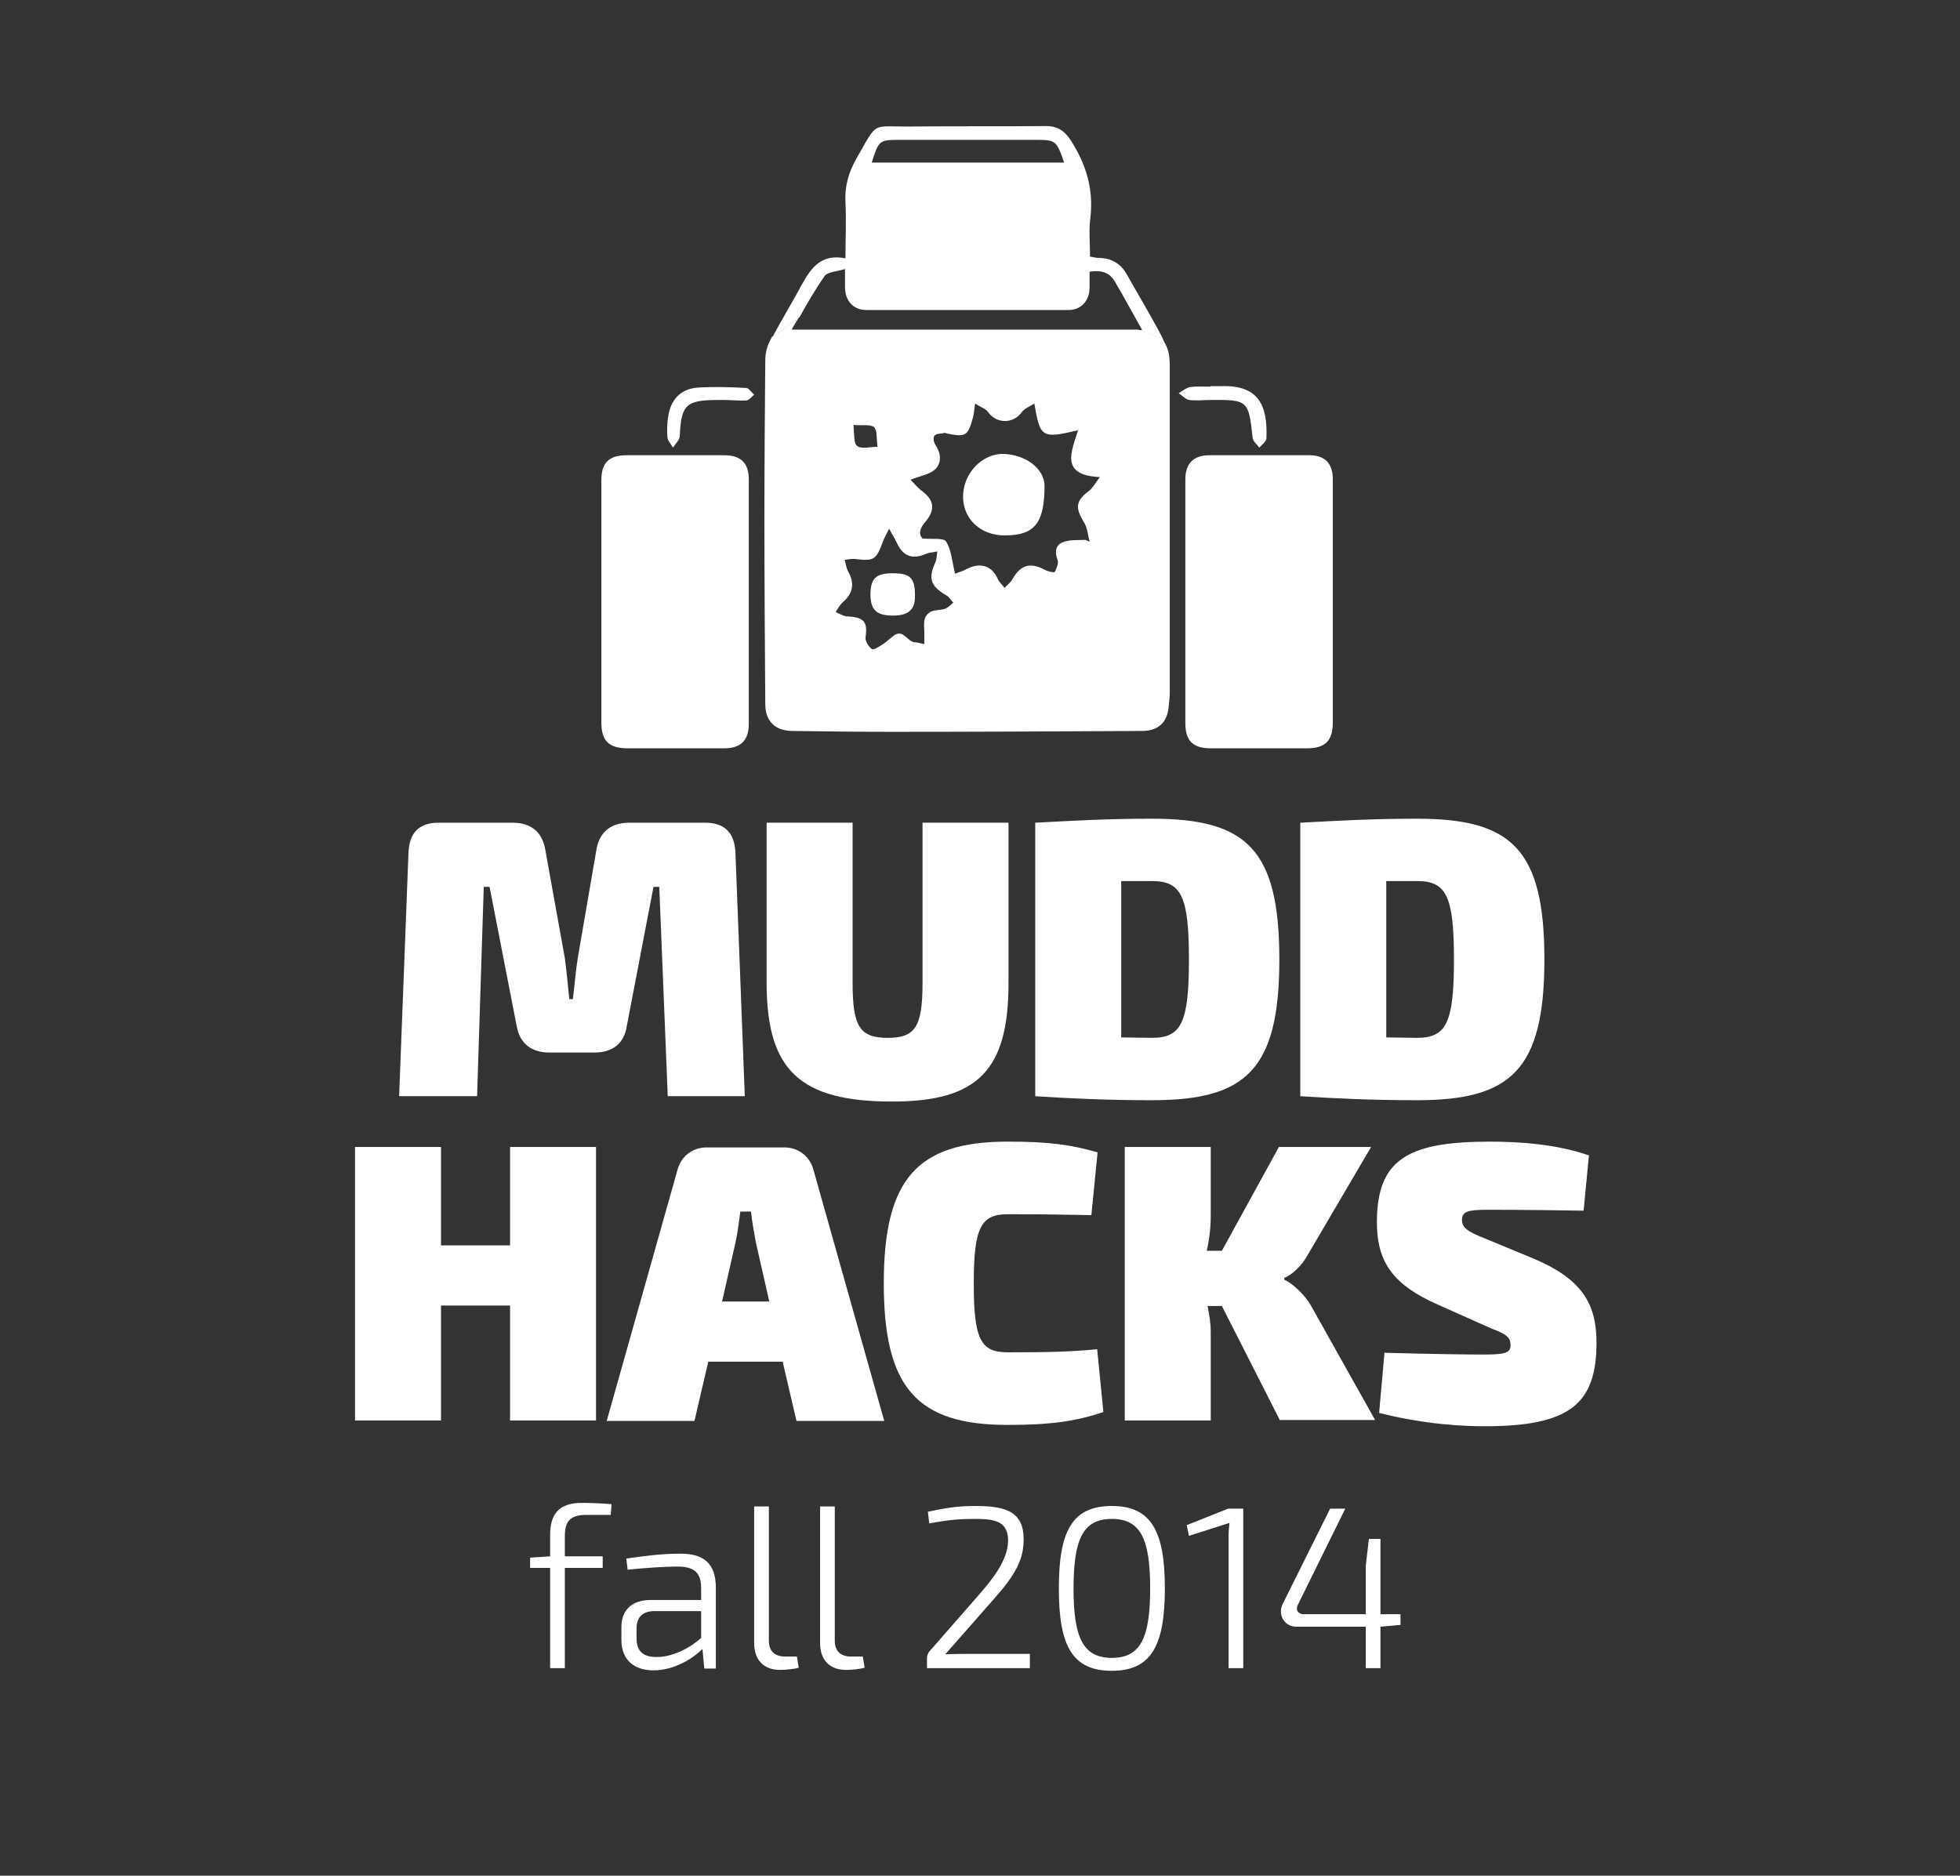 <?xml version="1.0" encoding="utf-8"?>
<!-- Generator: Adobe Illustrator 18.0.0, SVG Export Plug-In . SVG Version: 6.00 Build 0)  -->
<!DOCTYPE svg PUBLIC "-//W3C//DTD SVG 1.1//EN" "http://www.w3.org/Graphics/SVG/1.1/DTD/svg11.dtd">
<svg version="1.1" id="Layer_1" xmlns="http://www.w3.org/2000/svg" xmlns:xlink="http://www.w3.org/1999/xlink" x="0px" y="0px"
	 viewBox="0 0 440 421.1" enable-background="new 0 0 440 421.1" xml:space="preserve">
<rect x="0" y="0" width="440" height="421.1" fill="#333333" stroke="none"/>
<g>
	<path fill-rule="evenodd" clip-rule="evenodd" fill="#FFFFFF" d="M185.1,62c0.7-1,2.7-1,4.6-1.6c0,1.8,0,3.1,0,4.3
		c0.1,2.9,1.9,4.9,4.8,4.9c15.1,0,30.2,0,45.3,0c2.9,0,4.7-2,4.8-4.9c0-1.2,0-2.3,0-3.7c2.5-0.4,4.4,0.1,5.6,2.1
		c2.1,3.5,4,7.1,6.2,11c-0.3,0-0.5,0-0.8,0c1.9,0.6,3.7,1.3,5.5,2c-2.6-5-5.5-9.8-8.2-14.6c-1.4-2.4-3.5-3.6-6.3-3.6
		c-0.6,0-1.2-0.2-1.9-0.3c0-3.1-0.3-6,0.1-8.9c0.7-6.3-1-11.8-4.3-17c-1.4-2.2-2.9-3.4-5.7-3.4c-10.1,0.1-20.2,0-30.3,0.1
		c-9.1,0.1-7.3-1.4-12.3,7.3c-1.8,3.2-2.6,6.3-2.4,9.8c0.2,4,0,8,0,12.5c-5.4-1.1-7.7,2.1-9.8,5.9c-2.1,3.9-4.4,7.7-6.5,11.6
		c2.1-1.3,4-2.9,6-4.3C181.2,68.1,183,65,185.1,62z M202.2,31.4c10,0,20,0,30,0c4.8,0,4.9,0,6.7,5.1c-14.4,0-28.8,0-43.2,0
		C197.3,31.4,197.4,31.4,202.2,31.4z"/>
	<path fill-rule="evenodd" clip-rule="evenodd" fill="#FFFFFF" d="M261.8,77.6c-0.3-0.5-0.5-1-0.8-1.6c-1.8-0.7-3.6-1.4-5.5-2
		c-25.9,0-51.6,0-77.8,0c0.5-0.9,1.1-1.8,1.6-2.7c-2,1.4-3.9,3-6,4.3c-0.1,0.3-0.3,0.5-0.4,0.8c-0.7,1.3-1.1,2.9-1.1,4.4
		c-0.1,11.8-0.2,23.7-0.2,35.5c0,13.9,0.1,27.9,0.2,41.8c0,3.8,2.2,5.9,5.9,6c7.5,0.1,14.9,0.2,22.4,0.2c18.8,0,37.5-0.1,56.3-0.2
		c3.8,0,5.8-2.1,6-5.9c0.1-0.9,0.2-1.8,0.2-2.7c0-23.9,0-47.7,0-71.6C262.6,81.7,262.7,79.4,261.8,77.6z M196.2,95.9
		c0.8,0.7,0.5,2.5,0.8,4.4c-1.6,0-3.6,0.6-4.6-0.2c-0.8-0.6-0.6-2.7-0.8-4.7C193.6,95.6,195.4,95.2,196.2,95.9z M212.1,136.7
		c-1,0.3-2.2,0.2-3.1,0.6c-2.2,1.2-1.4,3.4-1.5,5.4c0,0.6,0,1.3,0,1.9c-0.7-0.1-1.4-0.4-2.1-0.4c-1.8-0.1-2.6-3.2-4.9-1.4
		c-0.8,0.6-1.5,1.3-2.4,1.9c-0.8,0.5-2,1.3-2.4,1c-0.7-0.5-1.5-1.8-1.4-2.6c0.5-3.5-0.3-4.5-3.9-4.7c-1,0-1.9-0.6-2.8-1
		c0.5-0.8,1-1.7,1.7-2.3c2.2-1.9,2.6-4.2,1.1-6.8c-0.4-0.7-0.5-1.7-0.8-2.6c0.8-0.1,1.6-0.3,2.4-0.2c4.2,0.5,4.7,0.2,6.2-3.9
		c0.3-0.8,0.7-1.5,1.4-2.9c0.8,1.5,1.3,2.2,1.7,3.1c1.4,3.1,3.5,3.9,6.7,2.5c0.7-0.3,1.6-0.3,2.4-0.5c-0.1,0.8-0.1,1.7-0.4,2.4
		c-1.7,3.7-1.1,5.4,2.5,7.5c0.6,0.3,1,1.1,1.5,1.6C213.3,135.9,212.7,136.5,212.1,136.7z M244.6,110.1c-3.1,2.3-3.3,3.8-1.3,7.1
		c0.8,1.2,0.9,2.9,1.3,4.4c-0.3-0.1-0.6-0.2-0.9-0.4c-1.7,0.1-3.4-0.1-5,0.5c-1.7,0.6-2,2.1-1.3,4c0.3,0.7-0.2,1.9-0.6,2.7
		c-0.2,0.2-1.6-0.1-2.3-0.5c-3.2-1.7-5.4-1.1-7.2,2.1c-0.4,0.8-1.2,1.3-1.8,2c-0.5-0.7-1.2-1.3-1.5-2c-1.3-3-3.9-3.8-6.9-2.3
		c-0.9,0.5-1.9,0.8-2.7,1.1c-0.7-2.8-0.8-5.3-2-7.2c-0.5-0.9-3.1-0.5-5.3-0.7c-0.9-0.9-0.7-2.2,0.6-3.7c2.4-2.8,2-5-0.9-7.1
		c-0.8-0.6-1.5-1.5-2.4-2.4c2.3-0.9,4.3-1.2,5.5-2.3c1.5-1.4,1.4-3.6,0.1-5.5c-0.4-0.6-0.6-1.7-0.2-2.1c0.4-0.5,1.4-0.4,2.2-0.6
		c0.2,0,0.4,0,0.5,0.1c4.2,0.9,4.8,0.6,5.9-3.5c0.2-0.8,0.3-1.6,0.5-3.2c1.2,0.8,2.3,1.1,2.9,1.9c1.9,2.7,5.7,2.7,7.6,0
		c0.6-0.8,1.7-1.2,2.8-1.9c1.3,7.7,1.7,7.9,9.8,6c-1.4,4.7-4.2,10.1,4.9,10.5C245.9,108.5,245.3,109.5,244.6,110.1z"/>
	<path fill-rule="evenodd" clip-rule="evenodd" fill="#FFFFFF" d="M135,135.1c0-9.1,0-18.2,0-27.3c0-3.9,1.7-5.6,5.7-5.6
		c7.3,0,14.6,0,21.8,0c3.8,0,5.6,1.7,5.6,5.5c0,18.3,0,36.6,0,54.8c0,3.7-1.8,5.5-5.5,5.5c-7.2,0-14.4,0-21.6,0c-4.3,0-6-1.6-6-5.9
		C135,153.1,135,144.1,135,135.1C135,135.1,135,135.1,135,135.1z"/>
	<path fill-rule="evenodd" clip-rule="evenodd" fill="#FFFFFF" d="M299.2,135.2c0,9,0,18,0,27c0,4.1-1.7,5.8-5.8,5.8
		c-7.2,0-14.4,0-21.6,0c-4,0-5.7-1.7-5.7-5.6c0-18.3,0-36.6,0-54.8c0-3.5,1.8-5.4,5.4-5.4c7.5,0,14.9,0,22.4,0
		c3.5,0,5.3,1.8,5.3,5.4C299.2,116.8,299.2,126,299.2,135.2z"/>
	<path fill-rule="evenodd" clip-rule="evenodd" fill="#FFFFFF" d="M271.7,86.7c0.8,0,1.6,0,2.5,0c8.4-0.3,10.4,4.4,10.1,11.7
		c0,0.7-1,1.4-1.6,2.1c-0.5-0.7-1.4-1.4-1.5-2.2c-0.9-8.4-1-8.6-9.6-8.5c-1.5,0-3.1,0.2-4.6,0c-0.8-0.1-1.6-1-2.4-1.5
		c0.8-0.5,1.6-1.2,2.5-1.4c1.5-0.2,3.1-0.1,4.6-0.1C271.7,86.8,271.7,86.8,271.7,86.7z"/>
	<path fill-rule="evenodd" clip-rule="evenodd" fill="#FFFFFF" d="M162.5,89.8c-0.5,0-0.9,0-1.4,0c-7.1,0-8.2,1.1-8.5,8.1
		c0,0.9-1,1.7-1.5,2.6c-0.5-0.8-1.3-1.7-1.3-2.5c-0.1-1.7,0-3.5,0.3-5.1c0.8-3.7,3.1-5.7,6.8-5.9c3.5-0.2,7.1-0.1,10.6,0.1
		c0.6,0,1.2,1,1.8,1.5c-0.6,0.5-1.1,1.2-1.7,1.3C166,90,164.2,89.8,162.5,89.8C162.5,89.8,162.5,89.8,162.5,89.8z"/>
	<path fill-rule="evenodd" clip-rule="evenodd" fill="#FFFFFF" d="M225.5,120.2c-5.3,0-9.2-3.6-9.3-8.5c-0.1-5.3,4.2-9.9,9.1-9.8
		c5,0.2,9.2,3.3,9.2,7.3C234.4,117.5,232.3,120.2,225.5,120.2z"/>
	<path fill-rule="evenodd" clip-rule="evenodd" fill="#FFFFFF" d="M200.5,138.2c-3.7,0-5-1.2-5.1-4.6c0-3.7,1.2-4.9,5-4.9
		c3.9,0,5,1,5,4.9C205.5,136.8,204,138.2,200.5,138.2z"/>
</g>
<g>
	<path fill="#FFFFFF" d="M158.3,184.7c4.4,0,6.6,2.3,6.8,6.7l2.1,54.7h-17.3l-1.9-47h-1.3l-6,31.3c-0.6,3.9-3.2,5.9-7.3,5.9h-10
		c-4.1,0-6.7-2-7.4-5.9l-6.1-31.3h-1.3l-1.5,47H89.6l2.1-54.7c0.2-4.4,2.3-6.7,6.8-6.7h16.6c4,0,6.6,2,7.3,6l4.4,24.4
		c0.4,3,0.7,6.1,1,9.2h0.8c0.4-3,0.6-6.1,1.1-9.2l4.2-24.4c0.7-4,3.3-6,7.4-6H158.3z"/>
	<path fill="#FFFFFF" d="M226.4,220.7c0,19.6-6.9,26.6-26.1,26.6c-20.7,0-28.2-7-28.2-26.6v-36h19.3v36c0,9.9,1.7,12.3,7.9,12.3
		c6.1,0,7.8-2.4,7.8-12.3v-36h19.3V220.7z"/>
	<path fill="#FFFFFF" d="M232.4,184.7c7.8-0.4,15.7-0.9,26.2-0.9c21.1,0,28.6,6.7,28.6,31.6c0,24.9-7.6,31.6-28.6,31.6
		c-10.2,0-18.5-0.4-26.2-0.9V184.7z M258.6,233c6.6,0,8.3-3.4,8.3-17.6c0-14.2-1.7-17.6-8.3-17.6h-6.9v35.1L258.6,233z"/>
	<path fill="#FFFFFF" d="M291.9,184.7c7.8-0.4,15.7-0.9,26.2-0.9c21.1,0,28.6,6.7,28.6,31.6c0,24.9-7.6,31.6-28.6,31.6
		c-10.2,0-18.5-0.4-26.2-0.9V184.7z M318.1,233c6.6,0,8.3-3.4,8.3-17.6c0-14.2-1.7-17.6-8.3-17.6h-6.9v35.1L318.1,233z"/>
	<path fill="#FFFFFF" d="M133.8,318.9h-19.3v-25.8H99v25.8H79.7v-61.4H99v22.1h15.5v-22.1h19.3V318.9z"/>
	<path fill="#FFFFFF" d="M159,305.7l-3.1,13.3h-19.7l15.9-56.4c0.8-3,3.4-5,6.5-5h17.5c3.1,0,5.7,2,6.5,5l15.9,56.4h-19.7l-3.1-13.3
		H159z M169.7,279c-0.4-2.2-0.9-4.8-1.1-7h-2.4c-0.3,2.2-0.6,4.8-1.1,7l-3,13.2h10.6L169.7,279z"/>
	<path fill="#FFFFFF" d="M247.7,317c-6.2,2.1-11.9,2.9-21.5,2.9c-20.4,0-27.8-8.4-27.8-31.8c0-23.4,7.5-31.8,27.8-31.8
		c9.6,0,14.1,0.7,20.2,2.4l-1.4,14.1c-6.2-0.1-10.3-0.2-18.8-0.2c-6,0-7.6,3-7.6,15.5s1.5,15.5,7.6,15.5c8.9,0,14.1-0.1,20.1-0.7
		L247.7,317z"/>
	<path fill="#FFFFFF" d="M271.1,293.3c0.4,2,0.7,3.9,0.7,5.6v20h-19.3v-61.4h19.3V273c0,2.5-0.3,5.2-0.9,7.8h3.4l12.8-23.3h20.7
		l-14.1,24c-1.5,2.8-3.7,4.7-5.4,5.4v0.4c1.7,0.7,4.7,3.4,6.1,6l14.3,25.5h-21.4l-13-25.6H271.1z"/>
	<path fill="#FFFFFF" d="M322.8,292.9c-10-4.4-13.7-9.5-13.7-18.5c0-14,6.8-18.1,25.3-18.1c6.4,0,14.9,0.5,22.3,3.1l-1.2,12.4
		c-5.3-0.1-14-0.2-21.6-0.2c-4.4,0-5.7,0.4-5.7,2.3c0,1.7,1.2,2.6,5.3,4.2l11.1,4.6c10.2,4.4,13.8,9.7,13.8,18.7
		c0,13.8-6,18.8-25.1,18.8c-4.2,0-13.1-0.3-23.7-3l1.2-13.5c10.6,0.3,19,0.4,22.3,0.4c4.9,0,6-0.4,6-2.1c0-1.7-0.9-2.5-4.2-3.7
		L322.8,292.9z"/>
</g>
<g>
	<path fill="#FFFFFF" d="M131.7,340.1c-3.6,0-4.9,1.3-4.9,4.8v4.5h8.5v2.6h-8.5v22.5h-3.3V352h-4.5v-2.3l4.5-0.3v-4.8
		c0-4.6,1.9-7.2,7.1-7.2c1.6,0,4.8,0.1,6.7,0.3l-0.2,2.4H131.7z"/>
	<path fill="#FFFFFF" d="M140.6,349.9c3.4-0.5,7.8-1.1,12.1-1.1c5.1,0,8,2,8,7.7v18.1h-2.6l-0.4-4.4c-2.1,2.1-6.3,4.8-11,4.8
		c-4.4,0-7.2-2.4-7.2-6.8v-2.9c0-3.9,2.4-6.1,6.6-6.1h11.3v-2.6c0-3.2-1.2-4.9-5.3-4.9c-3,0-7.3,0.3-11.2,0.7L140.6,349.9z
		 M142.9,367.8c0,2.9,1.5,4.2,4.4,4.2c3,0.1,7.2-1.6,10.1-4.3v-6h-10.7c-2.6,0.1-3.8,1.5-3.8,3.9V367.8z"/>
	<path fill="#FFFFFF" d="M172.6,368.3c0,2.4,1.3,3.6,3.7,3.6h2.6l0.4,2.5c-0.8,0.3-3,0.5-4.2,0.5c-3.5,0-5.8-2.1-5.8-6v-30.7h3.3
		V368.3z"/>
	<path fill="#FFFFFF" d="M187.4,368.3c0,2.4,1.3,3.6,3.7,3.6h2.6l0.4,2.5c-0.8,0.3-3,0.5-4.2,0.5c-3.5,0-5.8-2.1-5.8-6v-30.7h3.3
		V368.3z"/>
	<path fill="#FFFFFF" d="M208.3,339.4c4.9-1.1,7.6-1.3,10.7-1.3c6.7,0,10.8,1.2,10.8,7.5c0,4.6-1.9,8-6.7,13.4l-10.9,12.4
		c1.9-0.1,4-0.1,6-0.1h13v3.2h-23.1v-2.1c0-0.6,0.1-1.1,0.5-1.6l11.1-12.7c4.6-5.2,6.7-8.9,6.6-12.6c-0.2-4-3-4.5-7.5-4.5
		c-3.3,0-5.8,0.2-10.2,1L208.3,339.4z"/>
	<path fill="#FFFFFF" d="M261.5,356.6c0,12.9-3.1,18.5-11.9,18.5c-8.9,0-11.9-5.6-11.9-18.5s3-18.5,11.9-18.5
		C258.4,338.1,261.5,343.7,261.5,356.6z M241,356.6c0,11,2.1,15.6,8.6,15.6c6.5,0,8.6-4.6,8.6-15.6c0-11-2.1-15.6-8.6-15.6
		C243.1,341,241,345.6,241,356.6z"/>
	<path fill="#FFFFFF" d="M275.8,374.5v-29.7c0-1,0.1-1.9,0.2-2.9l-9.1,2.9l-0.5-2.4l9.3-3.7h3.4v35.8H275.8z"/>
	<path fill="#FFFFFF" d="M309.9,365.2v9.3h-3.3v-9.3H291c-2.6,0-4.2-2.6-3.1-5l10.7-21.5h3.4l-10.6,21.5c-0.7,1.3,0.1,2.2,1.3,2.2
		h13.9v-10.9l0.7-6h2.6v16.9h4.5v2.4L309.9,365.2z"/>
</g>
</svg>
